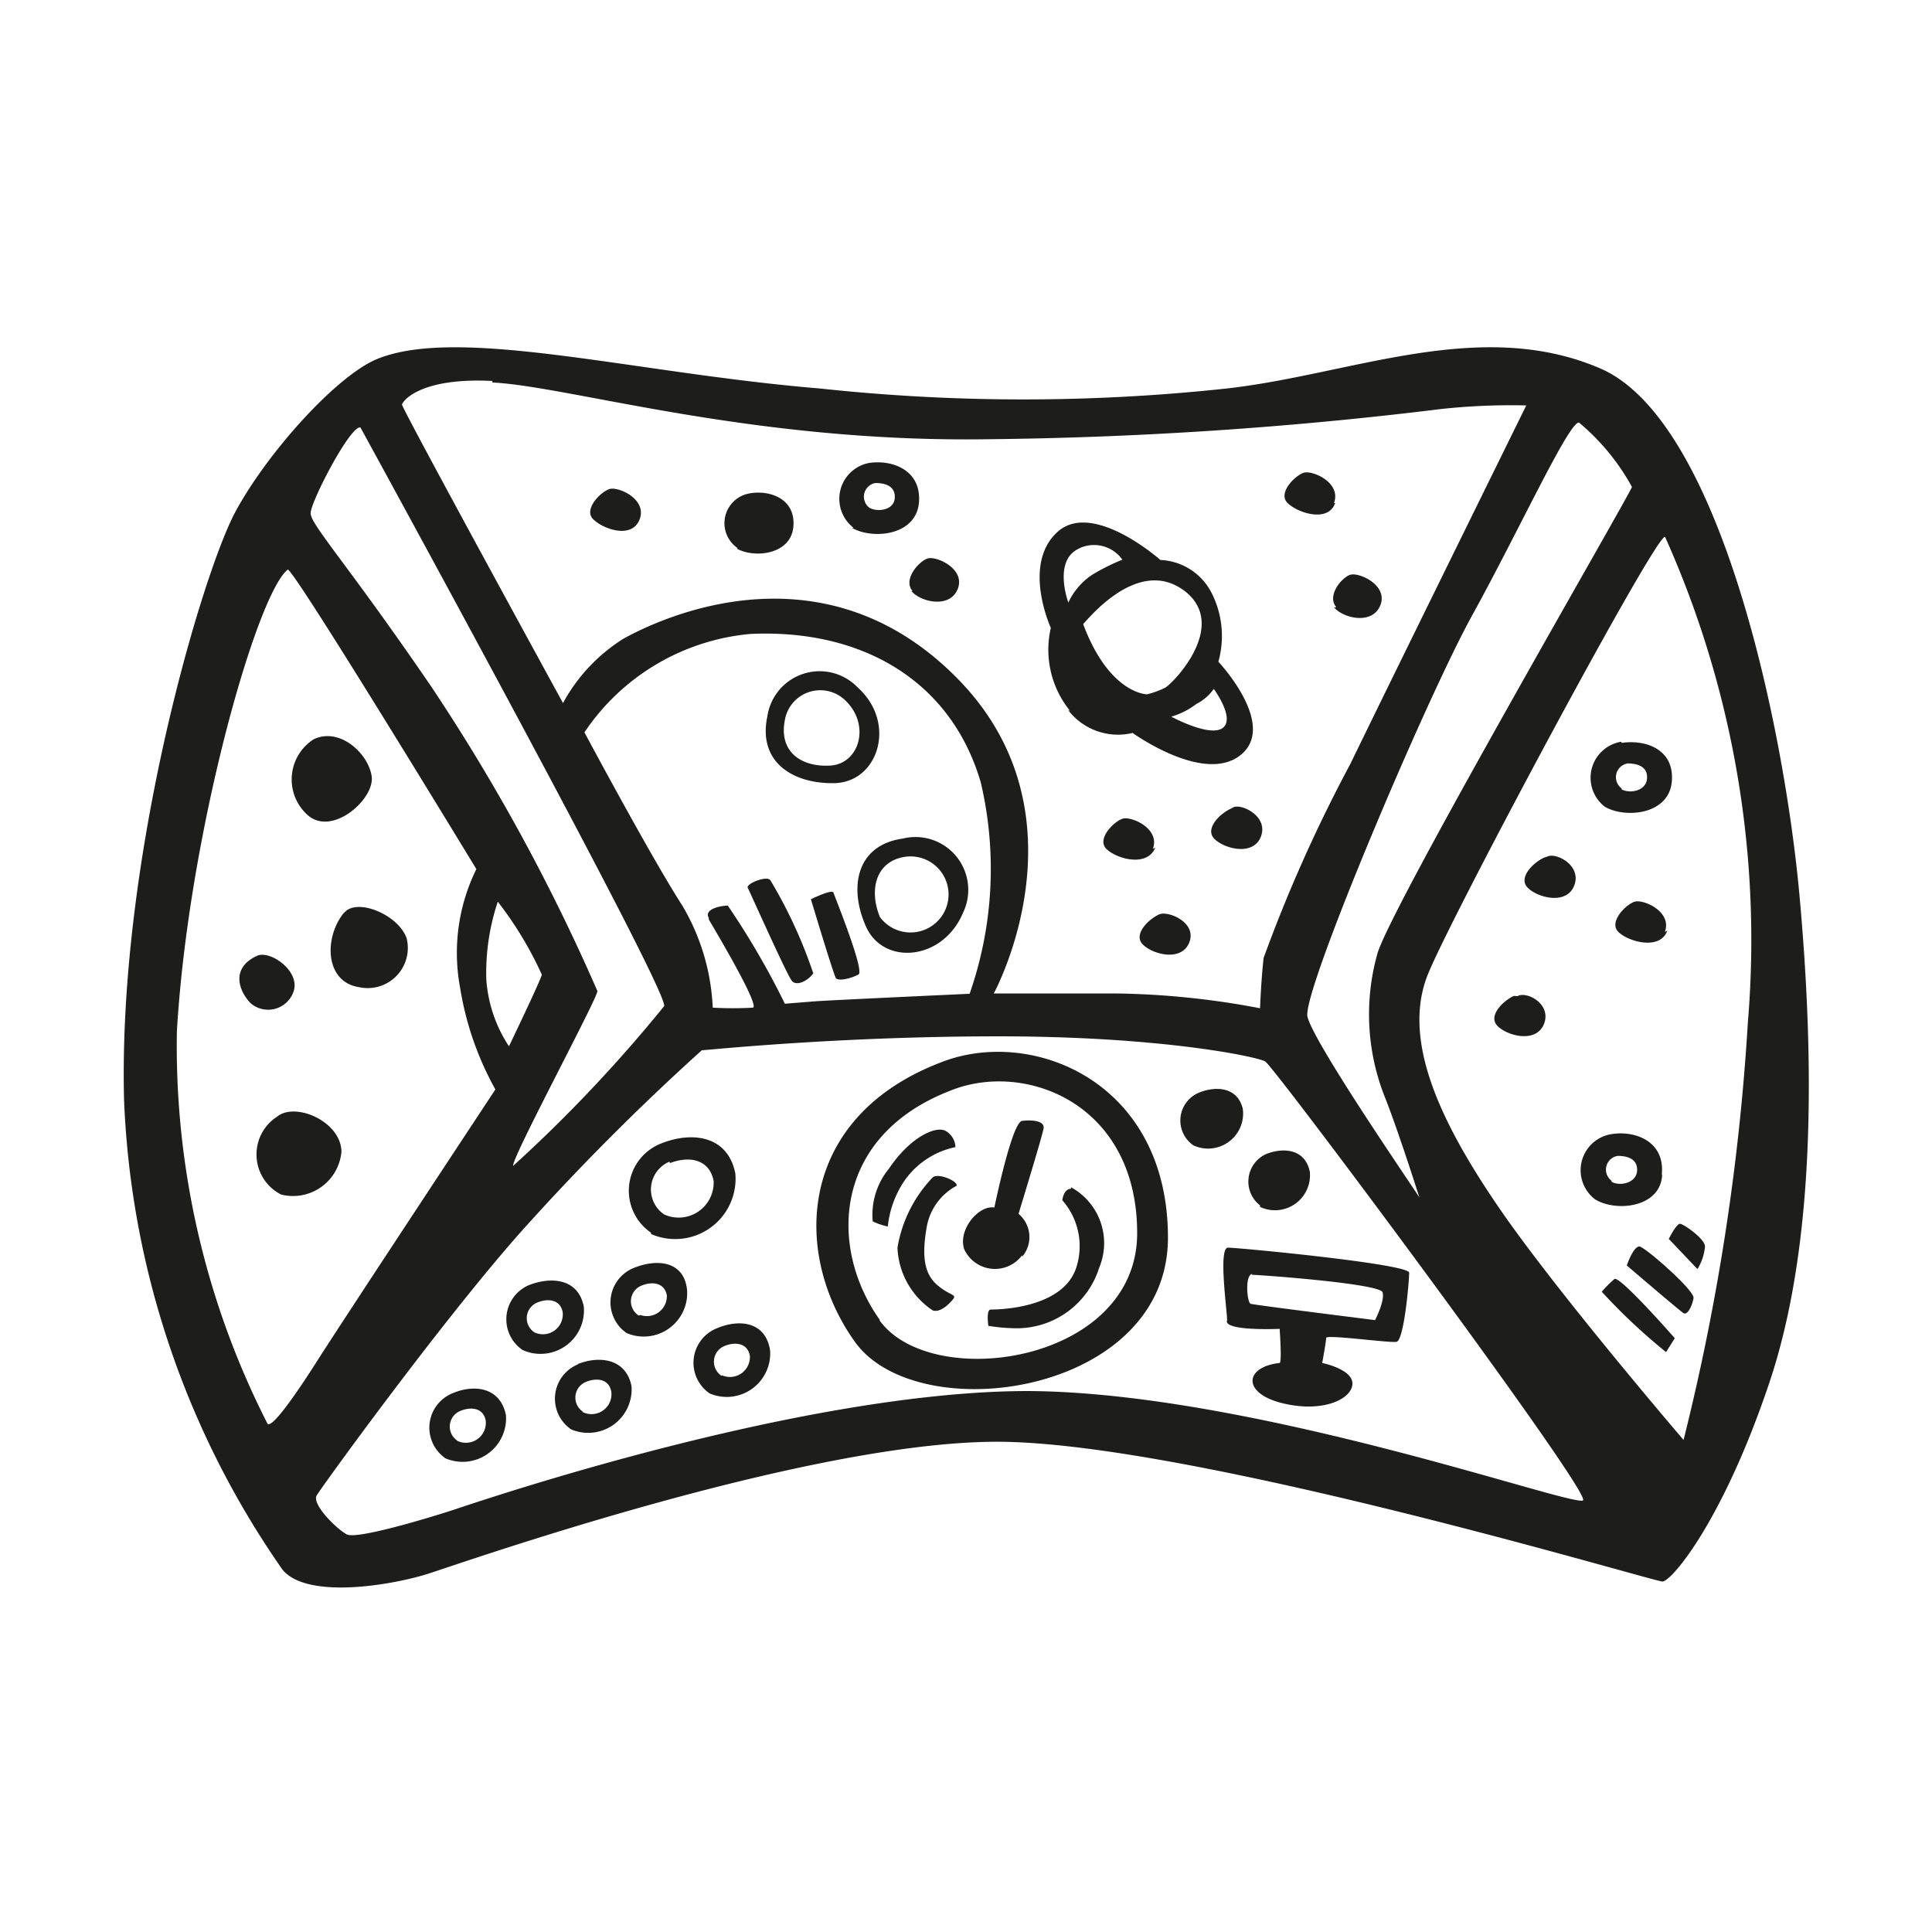 <svg id="Layer_1" data-name="Layer 1" xmlns="http://www.w3.org/2000/svg" width="64" height="64" viewBox="0 0 64 64"><defs><style>.cls-1{fill:#1d1d1b;}</style></defs><title>space-cockpit</title><g id="space-cockpit"><path class="cls-1" d="M59.61,29.66C59.11,24.16,57,13.91,53,12.2s-8.25.21-12.37.67a62.82,62.82,0,0,1-13.46,0c-6.08-.5-11.87-2.07-14.62-1-1.33.5-3.67,3.08-4.75,5.08S3.9,28.37,4.11,36.45A29.2,29.2,0,0,0,9.36,52c.83,1,3.67.5,4.83.13s12.42-4.33,18.75-4.37,21.83,4.63,22.13,4.63,2-2,3.54-6.58S60.11,35.16,59.61,29.66ZM52.31,14a7.42,7.42,0,0,1,1.75,2.13c0,.13-7.83,13.63-8.42,15.42a7.43,7.43,0,0,0,.25,4.83c.46,1.17,1.13,3.29,1.13,3.29-.12-.21-3.54-5.17-3.71-6s3.92-10.5,5.46-13.29S52,13.91,52.31,14Zm-36-1.33c2.58.13,8.58,2,16.42,1.88a133.55,133.55,0,0,0,15-1,21.62,21.62,0,0,1,2.83-.12s-4.33,8.79-5.83,11.88a49.39,49.39,0,0,0-2.87,6.42c-.08.67-.12,1.67-.12,1.67A27.11,27.11,0,0,0,37,32.91c-2.37,0-4.08,0-4.08,0S36.15,27,31.73,22.49,22,20.41,20.65,21.16a5.75,5.75,0,0,0-2,2.13s-5.29-9.67-5.33-9.88C13.27,13.41,13.73,12.49,16.31,12.62Zm7.17,17.79c.17.29,1.71,2.87,1.46,2.92a11.78,11.78,0,0,1-1.33,0,7.26,7.26,0,0,0-1-3.37c-1-1.54-3.25-5.75-3.25-5.75A7.42,7.42,0,0,1,24.86,21c3.63-.17,6.63,1.5,7.63,4.92a12.54,12.54,0,0,1-.37,7s-4.58.21-5.12.25l-1,.08A26.48,26.48,0,0,0,24.11,30C23.86,30,23.31,30.12,23.48,30.41ZM11.94,14.16S22.19,32.87,22,33.33a48,48,0,0,1-5,5.29c-.08-.21,2.79-5.54,2.79-5.79a64.88,64.88,0,0,0-5.5-10.08c-2.79-4.08-4-5.37-4-5.75S11.61,14.08,11.94,14.16Zm4.92,20.5a4.6,4.6,0,0,1-.75-2.21,7.42,7.42,0,0,1,.38-2.58,12,12,0,0,1,1.46,2.42C17.86,32.58,16.86,34.66,16.86,34.66Zm-8,12.5a27.54,27.54,0,0,1-3-13c.38-6.5,2.63-14.46,3.67-15.29.15-.12,6.25,9.92,6.25,9.92a6.28,6.28,0,0,0-.54,3.92,10.24,10.24,0,0,0,1.17,3.38S11.36,43.74,10.56,45,9,47.33,8.86,47.16Zm25.21-1.08c-7.46,0-18.12,3.63-19,3.92s-3.25,1-3.58.83-1.17-1-1-1.29,4-5.58,6.63-8.58a79.21,79.21,0,0,1,6.13-6.17c.17,0,4.46-.46,9.83-.46s8.54.67,8.83.83S52.73,49.45,52.44,49.7,41.52,46.12,34.06,46.08ZM57.9,33.87A75.38,75.38,0,0,1,55.77,47.7S51.56,42.79,49.65,40s-3.21-5.5-2.37-7.67c.67-1.75,7.67-14.83,7.88-14.54A32.64,32.64,0,0,1,57.9,33.87ZM12.31,25.7c-.12-.75-1.06-1.62-1.92-1.21a1.58,1.58,0,0,0-.21,2.5C11,27.74,12.44,26.45,12.31,25.7Zm-.92,4.54c-.67.83-.62,2.29.5,2.46a1.33,1.33,0,0,0,1.58-1.62C13.19,30.29,11.81,29.73,11.4,30.24Zm-.08,7.92c0-1-1.52-1.67-2.13-1.17a1.49,1.49,0,0,0,.13,2.58A1.61,1.61,0,0,0,11.31,38.16ZM9.73,32.83c.21-.67-.78-1.36-1.21-1.17-.92.42-.58,1.21-.21,1.58A.89.89,0,0,0,9.73,32.83ZM21.19,17.2c.25-.67-.71-1.09-1-1s-.87.67-.54,1S20.94,17.87,21.19,17.2Zm9,2.38c.33.38,1.29.58,1.54-.08s-.71-1.09-1-1S29.9,19.2,30.23,19.58Zm14-2.92c.25-.67-.71-1.09-1-1s-.87.67-.54,1S44,17.33,44.23,16.66Zm0,3.46c.33.38,1.29.58,1.54-.08s-.71-1.09-1-1S43.94,19.74,44.27,20.12Zm-6,8c.25-.67-.71-1.09-1-1s-.87.67-.54,1S38,28.74,38.27,28.08Zm2.58-1.33c-.37.17-.87.67-.54,1s1.29.58,1.54-.08S41.15,26.62,40.86,26.74Zm14.38,4.08c.25-.67-.71-1.09-1-1s-.87.67-.54,1S55,31.49,55.23,30.83Zm-4-2.46c-.37.17-.87.67-.54,1s1.29.58,1.54-.08S51.56,28.24,51.27,28.37Zm-1,4.58c-.37.17-.87.67-.54,1s1.29.58,1.54-.08S50.56,32.82,50.27,33ZM38.4,30.29c-.37.17-.87.67-.54,1s1.29.58,1.54-.08S38.69,30.16,38.4,30.29Zm-14-12.12c.58.33,1.79.21,1.88-.71s-.75-1.23-1.42-1.12A1,1,0,0,0,24.44,18.16Zm3.83-.68c.69.39,2.11.25,2.21-.83s-.88-1.45-1.67-1.32A1.21,1.21,0,0,0,28.27,17.48ZM29,16c.3,0,.67.09.64.5s-.58.47-.84.32A.46.46,0,0,1,29,16Zm24.71,8.57a1.21,1.21,0,0,0-.54,2.16c.69.39,2.11.25,2.21-.83S54.51,24.49,53.72,24.61Zm0,1.54a.46.46,0,0,1,.21-.82c.3,0,.67.09.64.5S54,26.3,53.72,26.15Zm1.34,12.78c.1-1.08-.88-1.45-1.67-1.32a1.21,1.21,0,0,0-.54,2.16C53.54,40.16,55,40,55.06,38.93Zm-1.67.22a.46.46,0,0,1,.21-.82c.3,0,.67.09.64.5S53.65,39.3,53.39,39.15ZM26.94,32.24a15.74,15.74,0,0,0-1.42-3.08c-.12-.17-.82.12-.75.25s1.29,2.87,1.46,3.08S26.81,32.45,26.94,32.24Zm-.08-2.46s.75,2.5.83,2.62.54,0,.75-.12-.79-2.58-.83-2.71S26.86,29.79,26.86,29.79Zm1.83.92c.58,1.29,2.54,1.13,3.21-.46a1.75,1.75,0,0,0-2-2.46C28.36,28,28.11,29.41,28.69,30.7ZM30,28.38a1.26,1.26,0,1,1-.85,2C28.78,29.49,29,28.52,30,28.38Zm-2.3-2.44c1.41-.08,2-2,.72-3.16a1.75,1.75,0,0,0-3,.95C25.09,25.28,26.32,26,27.73,25.94ZM26,23.85a1.19,1.19,0,0,1,2-.65c.85.81.47,2.1-.49,2.16S25.79,24.91,26,23.85Zm9.39-.32a2.08,2.08,0,0,0,2.13.75S39.9,26,41.11,25s-.75-3.08-.75-3.08a3.15,3.15,0,0,0-.21-2.25,2,2,0,0,0-1.71-1.12s-2.25-2-3.42-.92-.21,3.17-.21,3.17A3.21,3.21,0,0,0,35.44,23.54Zm4.79-.75s.75,1,.33,1.33-1.71-.37-1.71-.37a2.51,2.51,0,0,0,.83-.42A1.58,1.58,0,0,0,40.23,22.79Zm-1-3.25c1.58,1.13-.29,3.08-.58,3.25A3,3,0,0,1,38,23s-1.25,0-2.12-2.33C35.9,20.7,37.61,18.41,39.19,19.54Zm-3.42-1.37a1.15,1.15,0,0,1,1.42.38,7,7,0,0,0-1,.5,2.24,2.24,0,0,0-.79.92S34.86,18.54,35.77,18.16ZM53.48,42.37a3.66,3.66,0,0,0-.42.42,19.6,19.6,0,0,0,2.13,2l.29-.46S53.65,42.24,53.48,42.37Zm.83-1.08c-.21,0-.42.63-.42.63s1.75,1.5,1.88,1.58.29-.25.33-.5S54.52,41.33,54.31,41.29Zm1.92.75a1.7,1.7,0,0,0,.25-.75c0-.25-.71-.75-.83-.75s-.37.5-.37.5ZM31.15,35.2c-4.75,1.83-4.92,6.33-2.83,9.25S38.69,46.2,38.69,41,34.15,34,31.15,35.2Zm-2,8.53c-1.71-2.39-1.57-6.09,2.33-7.6,2.46-1,6.19.41,6.19,4.72S30.84,46.13,29.13,43.73ZM31.65,38a.64.64,0,0,0-.33-.54c-.33-.17-1.17.21-1.87,1.25a2.41,2.41,0,0,0-.54,1.75,2.25,2.25,0,0,0,.5.17,3.3,3.3,0,0,1,.54-1.5A2.73,2.73,0,0,1,31.65,38Zm-.75,1a4.41,4.41,0,0,0-1.17,2.33,2.62,2.62,0,0,0,1.17,2.08c.25.08.54-.21.67-.37s-.08-.12-.46-.42-.62-.75-.42-1.92a1.92,1.92,0,0,1,1-1.42C31.73,39.12,31.08,38.85,30.9,39Zm4.58.38c-.25,0-.29.38-.29.38A2.3,2.3,0,0,1,35.65,42c-.46,1.38-2.67,1.38-2.83,1.38s-.08.54-.08.54a5.85,5.85,0,0,0,1,.08,2.86,2.86,0,0,0,2.67-2A2.11,2.11,0,0,0,35.48,39.33Zm-1.62,2.25a1,1,0,0,0-.12-1.42s.79-2.58.83-2.83-.37-.29-.71-.25S32.94,40,32.94,40c-.54-.08-1.21.75-1,1.38A1.12,1.12,0,0,0,33.86,41.58Zm-12.29-.75a2,2,0,0,0,2.79-2c-.25-1.29-1.47-1.4-2.46-1A1.68,1.68,0,0,0,21.56,40.83Zm.62-2.35c.59-.23,1.3-.17,1.45.59A1.16,1.16,0,0,1,22,40.23,1,1,0,0,1,22.18,38.48Zm19.55,1.45a1.16,1.16,0,0,0,1.65-1.16c-.15-.76-.87-.82-1.45-.59A1,1,0,0,0,41.74,39.93Zm-.56-3.2c-.15-.76-.87-.82-1.45-.59a1,1,0,0,0-.2,1.75A1.16,1.16,0,0,0,41.17,36.74ZM19.34,43.29c-.18-.94-1.07-1-1.79-.73a1.23,1.23,0,0,0-.24,2.16A1.44,1.44,0,0,0,19.34,43.29Zm-1.63.85a.56.56,0,0,1,.11-1c.33-.13.74-.1.82.33A.66.66,0,0,1,17.71,44.14ZM21,42a1.23,1.23,0,0,0-.24,2.16,1.44,1.44,0,0,0,2-1.43C22.66,41.77,21.77,41.69,21,42Zm.16,1.58a.56.56,0,0,1,.11-1c.33-.13.74-.1.82.33A.66.66,0,0,1,21.21,43.56ZM15,46.15a1.23,1.23,0,0,0-.24,2.16,1.44,1.44,0,0,0,2-1.43C16.57,45.93,15.68,45.86,15,46.15Zm.16,1.58a.56.56,0,0,1,.11-1c.33-.13.74-.1.82.33A.66.66,0,0,1,15.13,47.72Zm4-2.54a1.23,1.23,0,0,0-.24,2.16,1.44,1.44,0,0,0,2-1.43C20.74,45,19.85,44.9,19.13,45.19Zm.16,1.58a.56.56,0,0,1,.11-1c.33-.13.74-.1.82.33A.66.66,0,0,1,19.29,46.77ZM23.75,44a1.23,1.23,0,0,0-.24,2.16,1.44,1.44,0,0,0,2-1.43C25.36,43.77,24.48,43.69,23.75,44Zm.16,1.58a.56.56,0,0,1,.11-1c.33-.13.74-.1.82.33A.66.66,0,0,1,23.92,45.56Zm16.73-1.81c0,.33,1.75.25,1.75.25s.08,1.11,0,1.13c-1.17.13-1.25,1,.08,1.33s2.29-.12,2.33-.62-1-.71-1-.71.13-.71.13-.83,2.08.17,2.33.13.42-2,.42-2.29-5.67-.83-6-.83S40.65,43.41,40.65,43.74Zm.83-1.54c.25,0,4.25.29,4.33.58s-.25.92-.25.92-4-.5-4.12-.54S41.23,42.24,41.48,42.2Z"/></g></svg>
